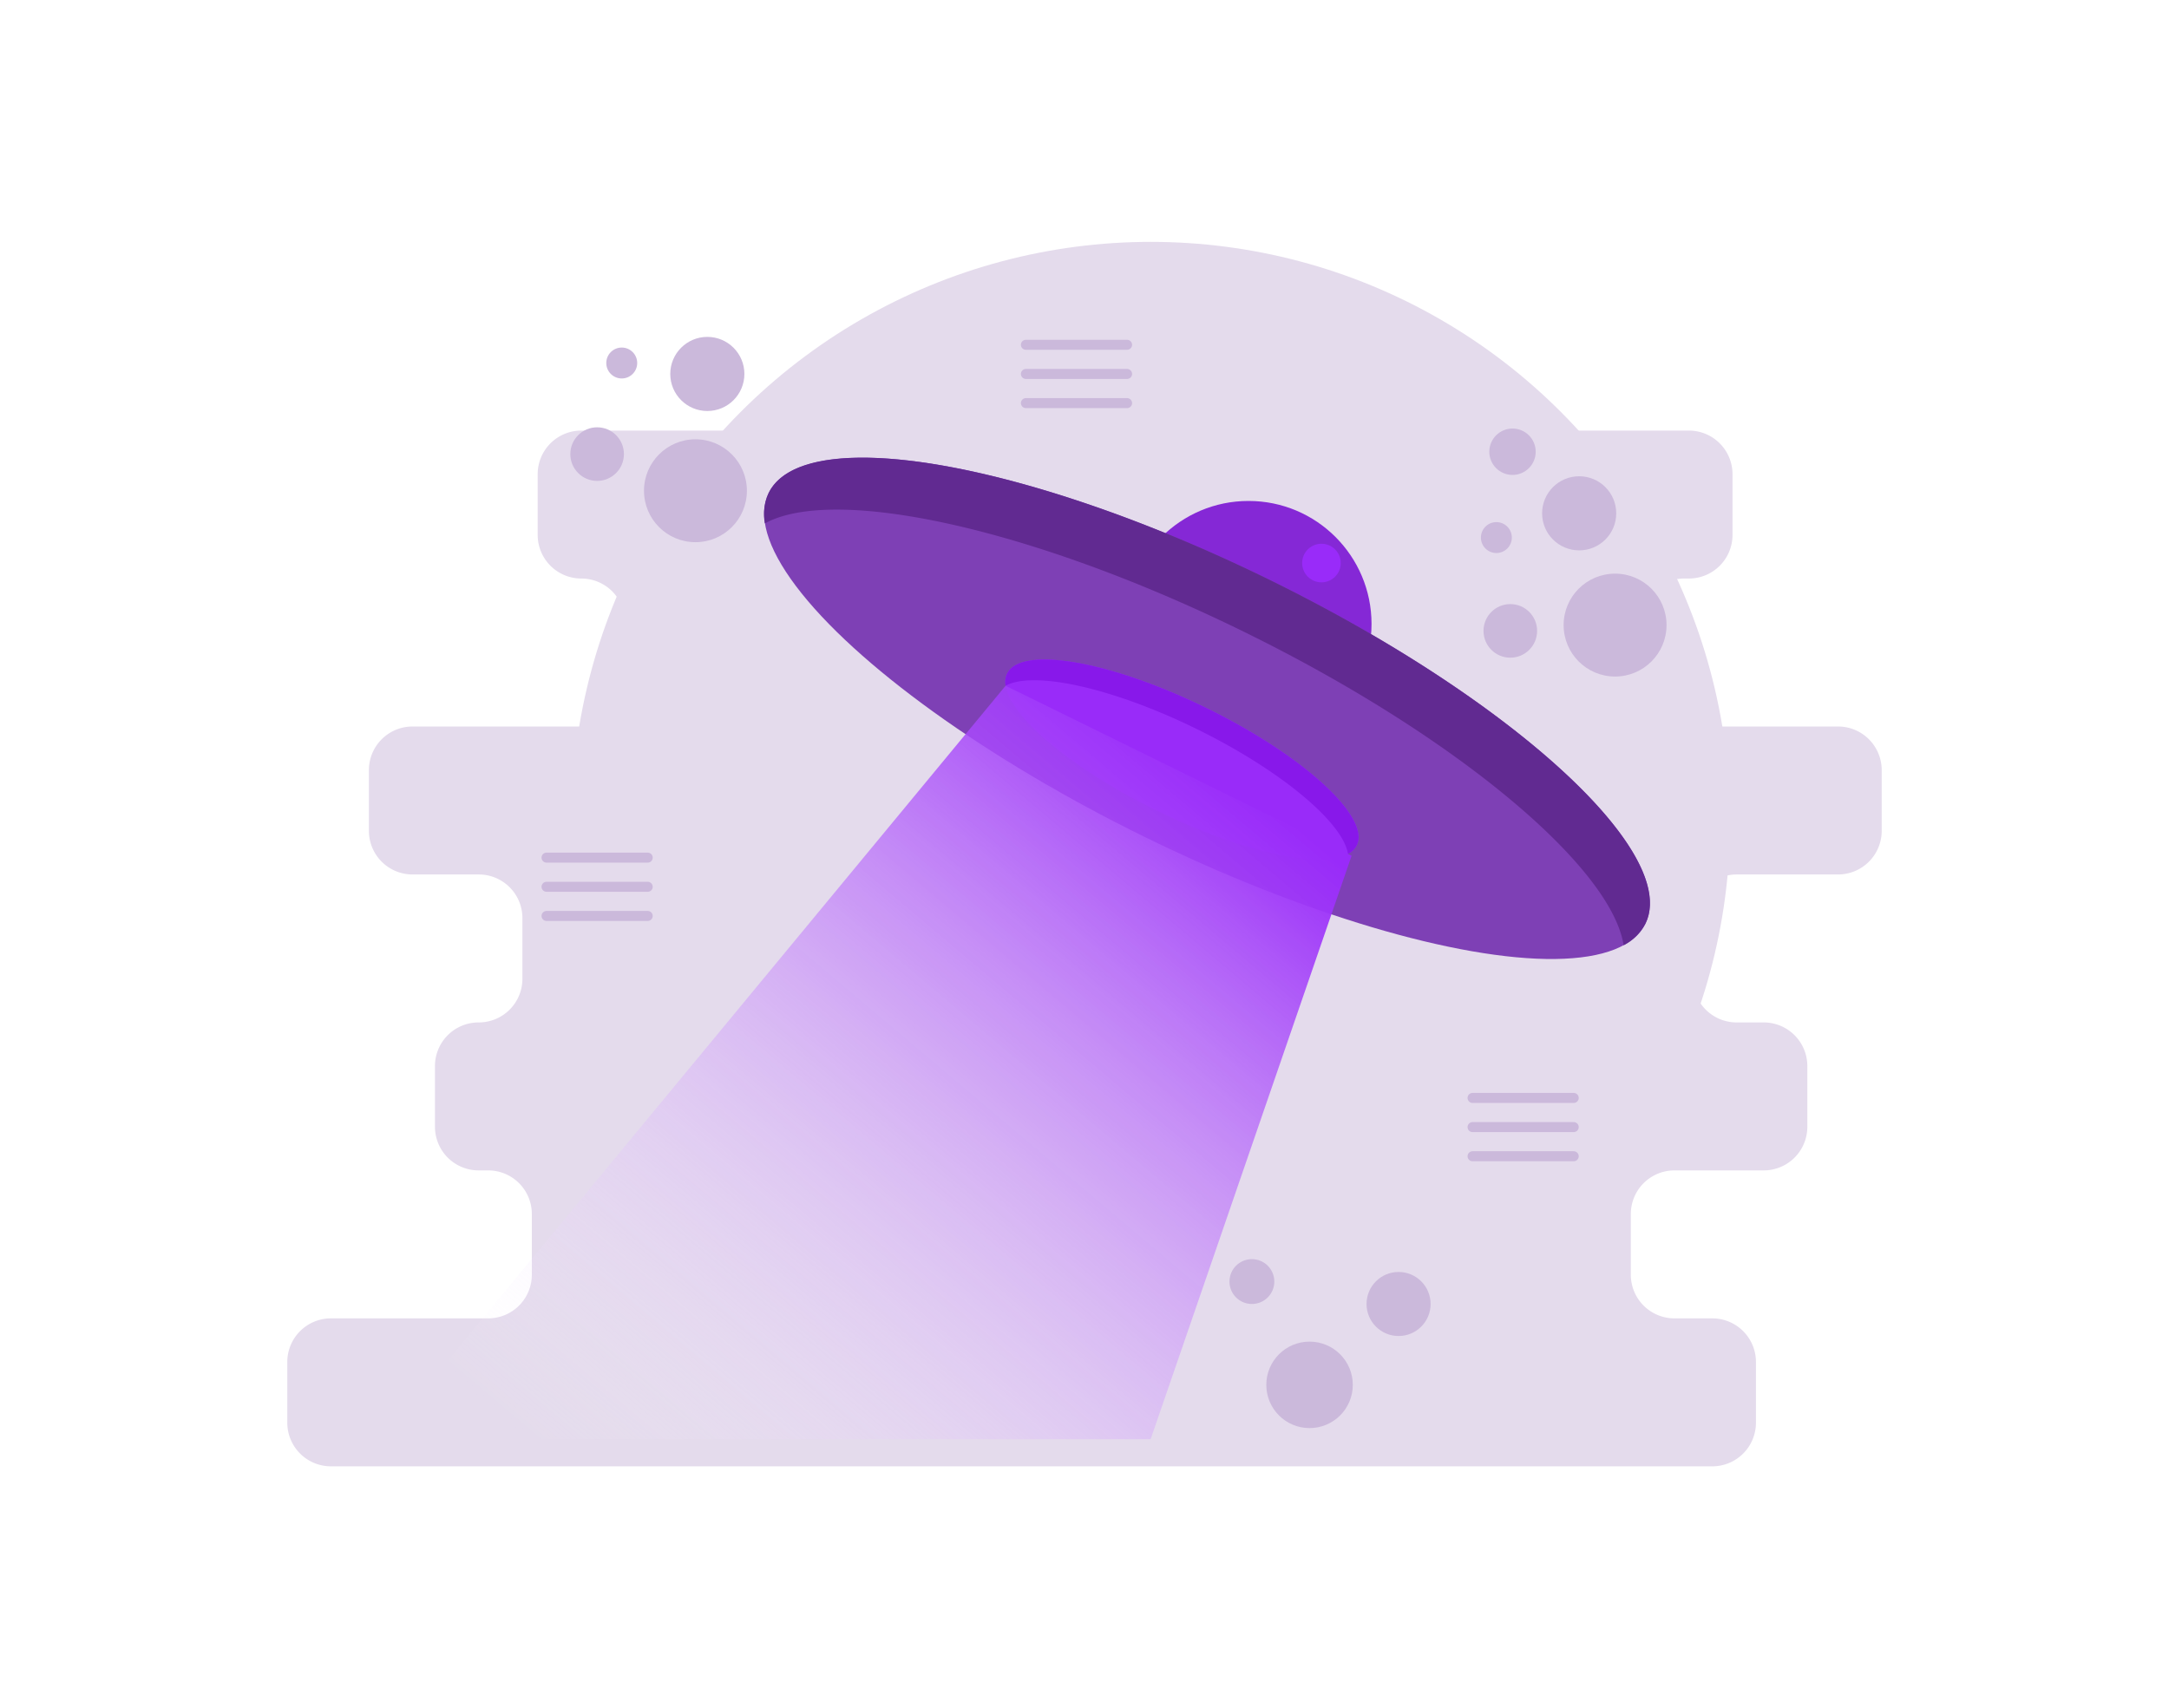 <svg xmlns="http://www.w3.org/2000/svg" data-name="Layer 1" viewBox="0 0 650 512" id="Pagelost"><defs><linearGradient id="a" x1="385.269" x2="197.929" y1="244.818" y2="466.678" gradientUnits="userSpaceOnUse"><stop offset="0" stop-color="#992bf9" class="stopColorf9ae2b svgShape"></stop><stop offset="1" stop-color="#ffffff" stop-opacity="0" class="stopColorffffff svgShape"></stop></linearGradient></defs><circle cx="344.862" cy="246.113" r="173.618" fill="#e4dbec" class="colordbe8ec svgShape"></circle><path fill="#e4dbec" d="M563.904,249.025V230.834a13.079,13.079,0,0,0-13.079-13.079h-46.166a13.079,13.079,0,0,1-13.079-13.079V186.484a13.079,13.079,0,0,1,13.079-13.079h1.458a13.079,13.079,0,0,0,13.079-13.079V142.134a13.079,13.079,0,0,0-13.079-13.079H174.209a13.079,13.079,0,0,0-13.079,13.079v18.191a13.079,13.079,0,0,0,13.079,13.079h0a13.079,13.079,0,0,1,13.079,13.079v18.191a13.079,13.079,0,0,1-13.079,13.079H123.63a13.079,13.079,0,0,0-13.079,13.079V249.025a13.079,13.079,0,0,0,13.079,13.079h19.847a13.079,13.079,0,0,1,13.079,13.079v18.191a13.079,13.079,0,0,1-13.079,13.079h-.048A13.079,13.079,0,0,0,130.349,319.534V337.725a13.079,13.079,0,0,0,13.079,13.079h2.871A13.079,13.079,0,0,1,159.379,363.884v18.191a13.079,13.079,0,0,1-13.079,13.079H99.175a13.079,13.079,0,0,0-13.079,13.079v18.191A13.079,13.079,0,0,0,99.175,439.505h413.963a13.079,13.079,0,0,0,13.079-13.079V408.234a13.079,13.079,0,0,0-13.079-13.079H501.798a13.079,13.079,0,0,1-13.079-13.079V363.884a13.079,13.079,0,0,1,13.079-13.079h26.74A13.079,13.079,0,0,0,541.617,337.725V319.534a13.079,13.079,0,0,0-13.079-13.079H520.426a13.079,13.079,0,0,1-13.079-13.079V275.184A13.079,13.079,0,0,1,520.426,262.104H550.825A13.079,13.079,0,0,0,563.904,249.025Z" class="colordbe8ec svgShape"></path><line x1="163.784" x2="194.105" y1="257.056" y2="257.056" fill="none" stroke="#cbb9db" stroke-linecap="round" stroke-miterlimit="10" stroke-width="3" class="colorStrokeb9d4db svgStroke"></line><line x1="163.784" x2="194.105" y1="265.796" y2="265.796" fill="none" stroke="#cbb9db" stroke-linecap="round" stroke-miterlimit="10" stroke-width="3" class="colorStrokeb9d4db svgStroke"></line><line x1="163.784" x2="194.105" y1="274.535" y2="274.535" fill="none" stroke="#cbb9db" stroke-linecap="round" stroke-miterlimit="10" stroke-width="3" class="colorStrokeb9d4db svgStroke"></line><line x1="441.29" x2="471.61" y1="329.084" y2="329.084" fill="none" stroke="#cbb9db" stroke-linecap="round" stroke-miterlimit="10" stroke-width="3" class="colorStrokeb9d4db svgStroke"></line><line x1="441.29" x2="471.61" y1="337.823" y2="337.823" fill="none" stroke="#cbb9db" stroke-linecap="round" stroke-miterlimit="10" stroke-width="3" class="colorStrokeb9d4db svgStroke"></line><line x1="441.29" x2="471.61" y1="346.562" y2="346.562" fill="none" stroke="#cbb9db" stroke-linecap="round" stroke-miterlimit="10" stroke-width="3" class="colorStrokeb9d4db svgStroke"></line><line x1="307.44" x2="337.76" y1="103.344" y2="103.344" fill="none" stroke="#cbb9db" stroke-linecap="round" stroke-miterlimit="10" stroke-width="3" class="colorStrokeb9d4db svgStroke"></line><line x1="307.44" x2="337.76" y1="112.083" y2="112.083" fill="none" stroke="#cbb9db" stroke-linecap="round" stroke-miterlimit="10" stroke-width="3" class="colorStrokeb9d4db svgStroke"></line><line x1="307.44" x2="337.76" y1="120.823" y2="120.823" fill="none" stroke="#cbb9db" stroke-linecap="round" stroke-miterlimit="10" stroke-width="3" class="colorStrokeb9d4db svgStroke"></line><circle cx="392.443" cy="415.084" r="12.96" fill="#cbb9db" class="colorb9d4db svgShape"></circle><circle cx="375.163" cy="384.124" r="6.72" fill="#cbb9db" class="colorb9d4db svgShape"></circle><circle cx="419.121" cy="390.844" r="9.6" fill="#cbb9db" class="colorb9d4db svgShape"></circle><circle cx="208.41" cy="147.091" r="15.42" fill="#cbb9db" class="colorb9d4db svgShape"></circle><circle cx="178.945" cy="136.108" r="8.032" fill="#cbb9db" class="colorb9d4db svgShape"></circle><circle cx="186.322" cy="108.805" r="4.633" fill="#cbb9db" class="colorb9d4db svgShape"></circle><circle cx="211.97" cy="112.083" r="11.107" fill="#cbb9db" class="colorb9d4db svgShape"></circle><circle cx="484.002" cy="187.359" r="15.42" fill="#cbb9db" class="colorb9d4db svgShape"></circle><circle cx="452.605" cy="189.097" r="8.032" fill="#cbb9db" class="colorb9d4db svgShape"></circle><circle cx="453.264" cy="135.399" r="6.952" fill="#cbb9db" class="colorb9d4db svgShape"></circle><circle cx="448.429" cy="161.125" r="4.633" fill="#cbb9db" class="colorb9d4db svgShape"></circle><circle cx="473.242" cy="153.856" r="11.107" fill="#cbb9db" class="colorb9d4db svgShape"></circle><circle cx="374.151" cy="187.015" r="36.865" fill="#8528d6" class="colord62828 svgShape"></circle><circle cx="396.007" cy="168.761" r="5.783" fill="#992bf9" class="colorf9ae2b svgShape"></circle><ellipse cx="361.718" cy="212.316" fill="#7e40b5" rx="42.828" ry="146.375" transform="rotate(-63.832 361.718 212.316)" class="color409cb5 svgShape"></ellipse><path fill="#612a91" d="M372.955,189.448c63.439,31.172,109.909,70.34,113.612,93.881a14.992,14.992,0,0,0,6.523-6.46c10.431-21.229-39.93-67.34-112.485-102.991s-139.828-47.343-150.259-26.114a14.996,14.996,0,0,0-1.128,9.111C250.117,145.421,309.516,158.275,372.955,189.448Z" class="color3086a3 svgShape"></path><ellipse cx="354.187" cy="227.643" fill="#992bf9" rx="17.077" ry="58.364" transform="rotate(-63.832 354.187 227.643)" class="colorf9ae2b svgShape"></ellipse><path fill="#8818ea" d="M358.668,218.524c25.295,12.429,43.824,28.047,45.301,37.433a5.978,5.978,0,0,0,2.601-2.576c4.159-8.465-15.921-26.85-44.851-41.066s-55.754-18.877-59.913-10.413a5.979,5.979,0,0,0-.45,3.633C309.688,200.97,333.373,206.095,358.668,218.524Z" class="colorea9918 svgShape"></path><polygon fill="url(#a)" points="344.814 431.385 114.668 431.385 301.355 205.536 405.044 256.486 344.814 431.385"></polygon></svg>